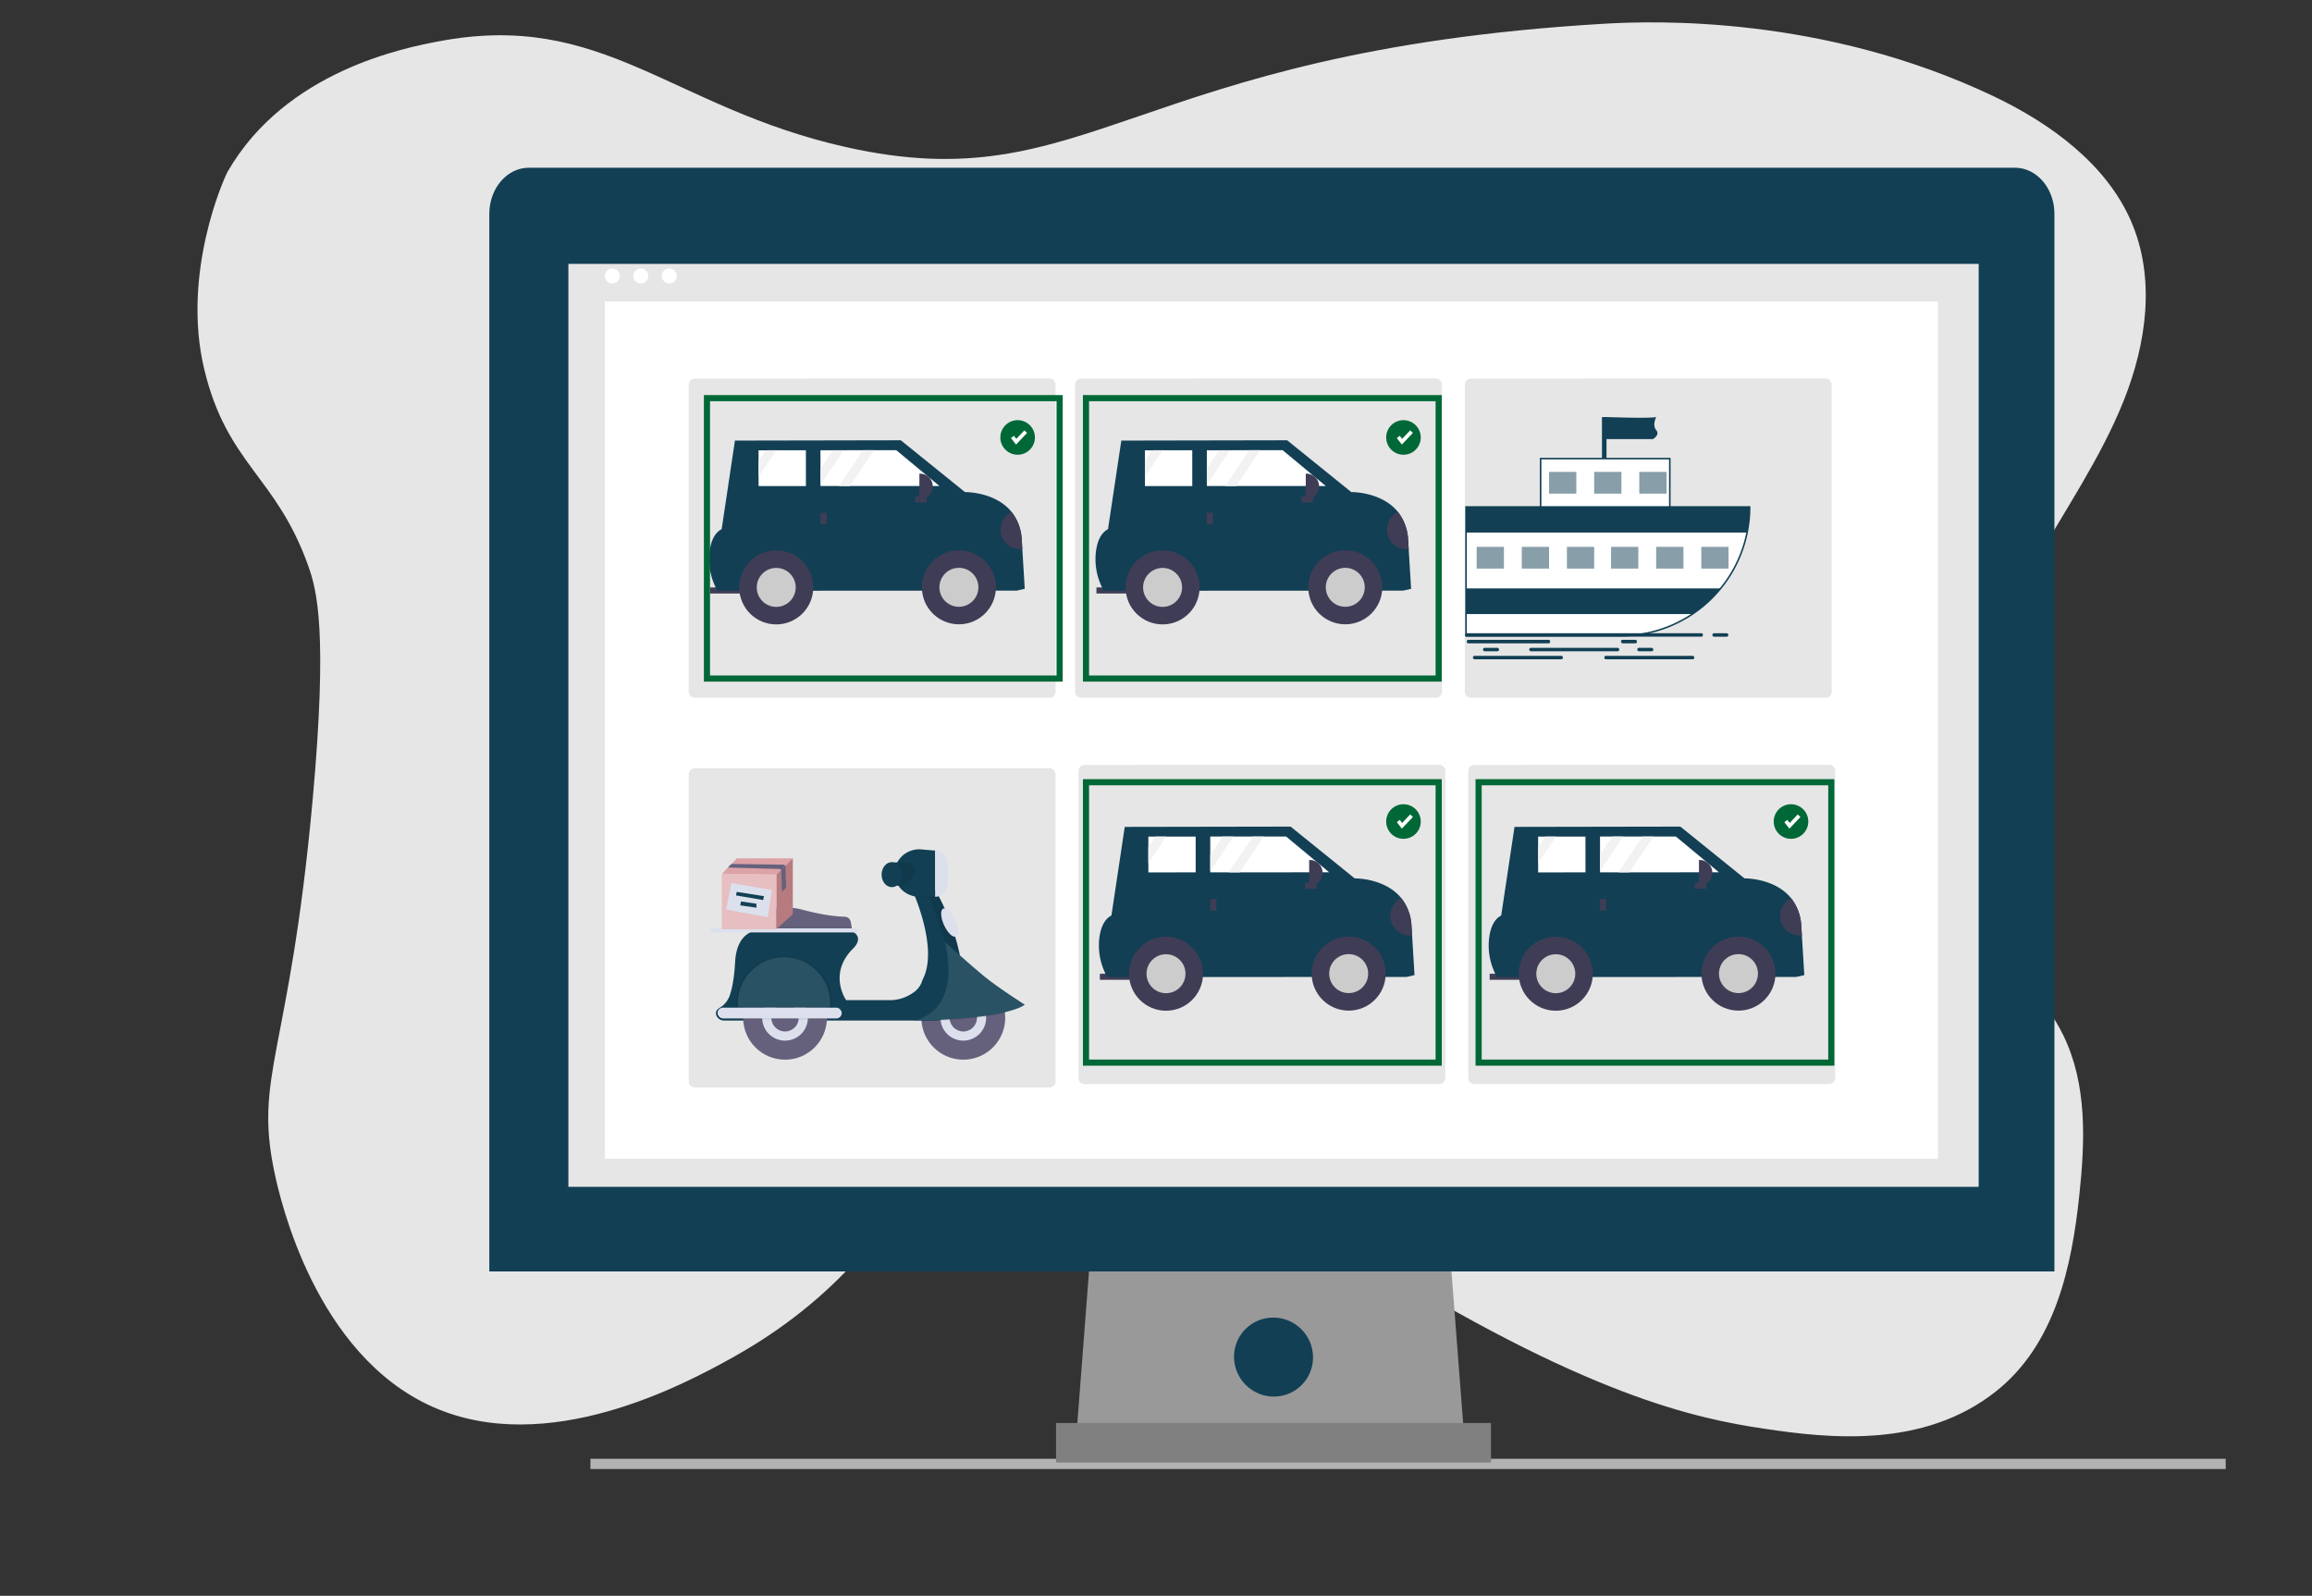 <svg id="Camada_1" data-name="Camada 1" xmlns="http://www.w3.org/2000/svg" viewBox="0 0 1508 1041"><rect x="0" y="0" width="1508" height="1041" fill="#333333" stroke="none"/><path d="M685,699c46.7-6.06,56.08,28,201.37,119,147.88,92.69,219.81,107.31,264.35,114,42.1,6.29,103.82,13.16,151.13-24.35,38.71-30.68,49.46-81.37,54.4-128.09,3.72-35.23,5.21-72.12-10.48-104.24-10.91-22.3-29.36-40.64-42.49-61.88-45.65-73.93-19.7-168.61,23.13-244.54,20-35.61,43.68-69.78,58.73-107.41s20.94-80.29,4.78-117.34c-16-36.72-51.62-63.29-89.72-81.42C1189,9.83,1078.51,13.58,1046,15.5,736.6,33.81,710.5,131.48,552,96,437.53,70.38,393.37,6.5,286,27c-21.67,4.14-99.42,19-137.43,84.82-2.41,4.18-30.48,66.67-15.26,129.44,15,61.85,46.69,69,67.69,127.72,5.53,15.43,13,42,2.86,153.41C188.66,688.78,165.35,701,179.17,765.53c3.56,16.64,26.37,118.19,103.19,152.26,74.39,33,162.86-13.92,196.73-32.95C607.46,812.7,604.94,709.39,685,699Z" style="fill:#e6e6e6"/><g id="AI_Studio" data-name="AI Studio"><g id="Computer"><rect x="385.11" y="951.61" width="1066.6" height="6.69" style="fill:#b3b3b3"/><polygon points="955.31 941.15 701.7 941.15 710.3 829.39 946.71 829.39 955.31 941.15" style="fill:#999"/><rect x="688.81" y="928.26" width="283.69" height="25.79" style="fill:gray"/><path d="M1314.23,109.41H344.94c-14.25,0-25.79,13.48-25.79,30.11V829.39H1340V139.52C1340,122.89,1328.47,109.41,1314.23,109.41Z" style="fill:#123f54"/><rect x="370.73" y="172.13" width="919.86" height="602.08" style="fill:#e6e6e6"/><ellipse cx="830.66" cy="885.27" rx="25.67" ry="25.87" transform="translate(-382.69 846.86) rotate(-45.01)" style="fill:#123f54"/><circle cx="399.41" cy="180.03" r="4.89" style="fill:#fff"/><circle cx="417.99" cy="180.03" r="4.89" style="fill:#fff"/><circle cx="436.56" cy="180.03" r="4.89" style="fill:#fff"/><rect x="394.51" y="196.66" width="869.56" height="559.2" style="fill:#fff"/><path d="M453.21,246.94a4,4,0,0,0-4,4V451.19a4,4,0,0,0,4,4H684.5a4,4,0,0,0,4-4V250.91a4,4,0,0,0-4-4Z" style="fill:#e6e6e6"/><path d="M453.21,501.18a4,4,0,0,0-4,4V705.42a4,4,0,0,0,4,4H684.5a4,4,0,0,0,4-4V505.14a4,4,0,0,0-4-4Z" style="fill:#e6e6e6"/></g><g id="Moto"><path d="M610,580.45l-5.68.43s19.21,49.43,18.88,60.36c-.11,3.61,2.21,2.27,5.36-1.16A147.38,147.38,0,0,0,610,580.45Z" style="fill:none"/><path d="M628.31,636.6A27.33,27.33,0,0,0,601,663.93c0,.33,0,.66,0,1v0c0,.45,0,.89.08,1.34a27.33,27.33,0,1,0,27.23-29.68Z" style="fill:#65617d"/><circle cx="628.31" cy="663.93" r="14.91" style="fill:#dce0ed"/><circle cx="628.31" cy="663.93" r="8.94" style="fill:#65617d"/><path d="M555.93,607.62c-.12-.86-.26-1.78-.41-2.72-.19-1.19-.4-2.4-.6-3.51a4.18,4.18,0,0,0-4-3.4c-4.37-.07-13.27-.78-27.24-4.48a45.53,45.53,0,0,0-17-1.27c-7.31.85-15.31,3.59-15.9,11.4v9.72L556.54,612S556.29,610.1,555.93,607.62Z" style="fill:#65617d"/><path d="M610.35,665.66a19.88,19.88,0,0,0,18.55-21.13c-.1-1.43-.22-2.92-.36-4.45A147.38,147.38,0,0,0,610,580.45h-.05l-5.63.42-8.89.68s.64,1.42,1.6,3.86c3.88,9.82,12.85,36.07,5.41,52.2-.53,1.15-1,2.33-1.41,3.52a14.89,14.89,0,0,1-5.89,6.76,26.17,26.17,0,0,1-14.86,4.55H551.9s-11.71-16.57,3.75-32.91c0,0,7.21-6,2.27-10.6a10.52,10.52,0,0,0-2.71-1.76l-55.43-.45a17.42,17.42,0,0,0-11.54,2.11h0c-4.26,2.6-8.2,8-8.78,18.87-.56,10.53-2,17.29-3.44,21.58a15.45,15.45,0,0,1-6.73,8.23c-1.54.92-3,2.49-2,5a5.39,5.39,0,0,0,5,3.23H609C609.48,665.7,609.91,665.68,610.35,665.66Z" style="fill:#123f54"/><path d="M555.52,604.9H490.73v2.72h65.2C555.81,606.76,555.67,605.84,555.52,604.9Z" style="opacity:0.1;isolation:isolate"/><path d="M555.21,607.18l-55.43-.45a17.42,17.42,0,0,0-11.54,2.11,1.39,1.39,0,0,0,.53.1h69.15A10.52,10.52,0,0,0,555.21,607.18Z" style="opacity:0.1;isolation:isolate"/><rect x="463.22" y="605.57" width="96.63" height="2.71" rx="1.36" style="fill:#dce0ed"/><path d="M610,580.45l-5.68.43s19.21,49.43,18.88,60.36c-.11,3.61,2.21,2.27,5.36-1.16A147.38,147.38,0,0,0,610,580.45Z" style="opacity:0.1;isolation:isolate"/><path d="M655.47,660.94a27.34,27.34,0,0,0-37-22.51c-1.56,17.34-11.28,24-17.46,26.49v0l.08,1.34q6.63-.15,12.45-.41c2.07-.09,4.06-.2,6-.31,6.79-.41,12.66-.93,17.74-1.53q3.18-.37,6-.79c5-.73,9-1.52,12.27-2.3Z" style="opacity:0.1;isolation:isolate"/><path d="M668.39,655.39S651.2,644.5,641.56,636.6s-25.14-22.1-25.14-22.1c10.8,47.8-20.57,51.2-20.57,51.2C658.13,665,668.39,655.39,668.39,655.39Z" style="fill:#123f54"/><path d="M668.39,655.39S651.2,644.5,641.56,636.6s-25.14-22.1-25.14-22.1c10.8,47.8-20.57,51.2-20.57,51.2C658.13,665,668.39,655.39,668.39,655.39Z" style="fill:#fff;opacity:0.1;isolation:isolate"/><circle cx="512.04" cy="663.93" r="27.33" style="fill:#65617d"/><circle cx="512.04" cy="663.93" r="14.91" style="fill:#dce0ed"/><circle cx="512.04" cy="663.93" r="8.94" style="fill:#65617d"/><path d="M542.6,657.94H480.15c0-.73-.08-1.47-.08-2.22q0-.65,0-1.29a31.31,31.31,0,1,1,62.61,1.29C542.68,656.47,542.65,657.21,542.6,657.94Z" style="opacity:0.1;isolation:isolate"/><path d="M541.45,657.31H481.3c-.05-.71-.07-1.42-.07-2.14,0-.41,0-.82,0-1.24a30.15,30.15,0,0,1,60.29,1.24C541.52,655.89,541.49,656.6,541.45,657.31Z" style="fill:#123f54"/><path d="M541.52,655.17q0-.61,0-1.23a30.15,30.15,0,1,0-60.29,1.23c0,.5,0,1,0,1.47l0,.67h60.15l0-.67c0-.48,0-1,0-1.47Z" style="fill:#fff;opacity:0.1;isolation:isolate"/><path d="M481.27,656.64l0,.67h60.15l0-.67Z" style="opacity:0.1;isolation:isolate"/><rect x="468.04" y="657.97" width="80.99" height="7.07" rx="3.53" style="opacity:0.1;isolation:isolate"/><rect x="468.04" y="657.31" width="80.99" height="7.07" rx="3.53" style="fill:#dce0ed"/><ellipse cx="619.03" cy="602.1" rx="3.97" ry="9.99" transform="translate(-193.1 308.55) rotate(-24.33)" style="opacity:0.1;isolation:isolate"/><ellipse cx="619.36" cy="601.77" rx="3.97" ry="9.99" transform="translate(-192.93 308.66) rotate(-24.33)" style="fill:#dce0ed"/><path d="M604.3,580.88l-8.89.68s.64,1.42,1.6,3.86a17.66,17.66,0,0,0,2.81.23h10.11v-5.19Z" style="opacity:0.1;isolation:isolate"/><path d="M609.93,554.87,599.82,554c-8.87,0-16.06,6.64-16.06,14.83v1.38c0,8.18,7.19,14.82,16.06,14.82h10.11Z" style="fill:#123f54"/><path d="M582.43,562.73l2.44,15c6.71.66,11-6.33,11-6.33,3.48-5.47-2.57-8.7-2.57-8.7C590.46,562,582.43,562.73,582.43,562.73Z" style="fill:#123f54"/><path d="M582.43,562.73l2.44,15c6.71.66,11-6.33,11-6.33a5.3,5.3,0,0,0,0-6.4,6.42,6.42,0,0,0-4.91-2.59A73.61,73.61,0,0,0,582.43,562.73Z" style="opacity:0.1;isolation:isolate"/><path d="M609.6,585V554.87h0a8.11,8.11,0,0,1,8.11,8.11v13.89h0A8.11,8.11,0,0,1,609.6,585Z" style="opacity:0.1;isolation:isolate"/><path d="M609.93,585V554.87h0A8.11,8.11,0,0,1,618,563v13.89h0a8.11,8.11,0,0,1-8.11,8.11Z" style="fill:#dce0ed"/><ellipse cx="581.73" cy="570.55" rx="6.71" ry="8.17" style="fill:#123f54"/><polygon points="480.63 559.92 470.88 569.94 506.34 570.56 517.13 559.92 480.63 559.92" style="fill:#dda2a6"/><polygon points="506.34 606.18 506.34 570.56 517.13 559.92 517.13 596.32 506.34 606.18" style="fill:#b77b7f"/><polygon points="506.34 570.56 506.34 606.18 470.88 606.18 470.88 569.94 506.34 570.56" style="fill:#dda2a6"/><polygon points="506.34 570.56 506.34 606.18 470.88 606.18 470.88 569.94 506.34 570.56" style="fill:#fff;opacity:0.3;isolation:isolate"/><polygon points="500.8 598.32 473.65 593.33 477.08 576.01 503.46 580.54 500.8 598.32" style="fill:#dce0ed"/><polygon points="497.81 587.12 480.07 584.11 480.52 581.8 498.25 584.58 497.81 587.12" style="fill:#123f54"/><polygon points="493.38 592.11 482.85 590.63 483.29 588.06 493.38 589.53 493.38 592.11" style="fill:#123f54"/><polygon points="510 581.8 509.52 567.43 512.29 564.7 512.77 579.02 510 581.8" style="fill:#65617d"/><polygon points="474.8 565.91 508.56 566.87 509.52 567.43 512.29 564.7 511.14 564.05 477.06 563.59 474.8 565.91" style="fill:#65617d"/></g><g id="Carro"><rect x="463.16" y="383.2" width="24.94" height="3.96" style="fill:#3f3d56"/><path d="M668.39,384.08l-5.15,1.2-195.53.1-1.76-4.1a41.31,41.31,0,0,1-3-22.36c.84-5.65,2.95-11.28,7.75-13.72l8.67-57.79,108.18-.2L629.37,321s19.74-.35,30.47,13a31.37,31.37,0,0,1,6.55,17.26l.43,6.95Z" style="fill:#123f54"/><circle cx="625.44" cy="383.12" r="24.14" style="fill:#3f3d56"/><circle cx="625.44" cy="383.12" r="12.71" style="fill:#ccc"/><circle cx="506.3" cy="383.18" r="24.14" style="fill:#3f3d56"/><circle cx="506.3" cy="383.18" r="12.71" style="fill:#ccc"/><polygon points="612.74 317.03 554.33 317.05 547.2 317.05 535.16 317.06 535.16 316.18 535.15 305.6 535.14 293.71 543.15 293.71 550.28 293.7 562.91 293.69 570.04 293.69 584.62 293.69 612.74 317.03" style="fill:#fff"/><polygon points="525.66 317.07 494.79 317.09 494.78 311.03 494.78 300.44 494.77 293.74 499.29 293.74 506.42 293.73 525.65 293.72 525.66 317.07" style="fill:#fff"/><rect x="535.17" y="334.48" width="3.96" height="7.52" style="fill:#3f3d56"/><rect x="596.91" y="323.76" width="7.52" height="3.96" style="fill:#3f3d56"/><path d="M599.68,309h.43a8.28,8.28,0,0,1,8.28,8.28h0a8.28,8.28,0,0,1-8.28,8.27h-.43V309Z" style="fill:#3f3d56"/><path d="M666.82,358.18a12.79,12.79,0,0,1-7-24.21,31.37,31.37,0,0,1,6.55,17.26Z" style="fill:#3f3d56"/><polygon points="550.28 293.7 535.16 316.18 535.15 305.6 543.15 293.71 550.28 293.7" style="fill:#f2f2f2"/><polygon points="506.42 293.73 494.78 311.03 494.78 300.44 499.29 293.74 506.42 293.73" style="fill:#f2f2f2"/><polygon points="570.04 293.69 554.33 317.05 547.2 317.05 562.91 293.69 570.04 293.69" style="fill:#f2f2f2"/></g><path d="M705.21,246.94a4,4,0,0,0-4,4V451.19a4,4,0,0,0,4,4H936.5a4,4,0,0,0,4-4V250.91a4,4,0,0,0-4-4Z" style="fill:#e6e6e6"/><g id="Carro-2" data-name="Carro"><rect x="715.16" y="383.2" width="24.94" height="3.96" style="fill:#3f3d56"/><path d="M920.39,384.08l-5.14,1.2-195.54.1-1.76-4.1a41.49,41.49,0,0,1-3-22.36c.85-5.65,3-11.28,7.75-13.72l8.68-57.79,108.18-.2L881.37,321s19.74-.35,30.47,13a31.38,31.38,0,0,1,6.56,17.26l.42,6.95Z" style="fill:#123f54"/><circle cx="877.45" cy="383.12" r="24.14" style="fill:#3f3d56"/><circle cx="877.45" cy="383.12" r="12.71" style="fill:#ccc"/><circle cx="758.3" cy="383.18" r="24.14" style="fill:#3f3d56"/><circle cx="758.3" cy="383.18" r="12.71" style="fill:#ccc"/><polygon points="864.74 317.03 806.33 317.05 799.2 317.05 787.16 317.06 787.16 316.18 787.16 305.6 787.15 293.71 795.16 293.71 802.29 293.7 814.92 293.69 822.05 293.69 836.63 293.69 864.74 317.03" style="fill:#fff"/><polygon points="777.66 317.07 746.79 317.09 746.78 311.03 746.78 300.44 746.78 293.74 751.3 293.74 758.43 293.73 777.65 293.72 777.66 317.07" style="fill:#fff"/><rect x="787.17" y="334.48" width="3.96" height="7.52" style="fill:#3f3d56"/><rect x="848.92" y="323.76" width="7.52" height="3.96" style="fill:#3f3d56"/><path d="M851.68,309h.44a8.28,8.28,0,0,1,8.27,8.28h0a8.27,8.27,0,0,1-8.27,8.27h-.44V309Z" style="fill:#3f3d56"/><path d="M918.82,358.18a12.79,12.79,0,0,1-7-24.21,31.38,31.38,0,0,1,6.56,17.26Z" style="fill:#3f3d56"/><polygon points="802.29 293.7 787.16 316.18 787.16 305.6 795.16 293.71 802.29 293.7" style="fill:#f2f2f2"/><polygon points="758.43 293.73 746.78 311.03 746.78 300.44 751.3 293.74 758.43 293.73" style="fill:#f2f2f2"/><polygon points="822.05 293.69 806.33 317.05 799.2 317.05 814.92 293.69 822.05 293.69" style="fill:#f2f2f2"/></g><path d="M959.44,246.94a4,4,0,0,0-4,4V451.19a4,4,0,0,0,4,4h231.29a4,4,0,0,0,4-4V250.91a4,4,0,0,0-4-4Z" style="fill:#e6e6e6"/><path d="M707.44,499a4,4,0,0,0-4,4V703.19a4,4,0,0,0,4,4H938.73a4,4,0,0,0,4-4V502.91a4,4,0,0,0-4-4Z" style="fill:#e6e6e6"/><g id="Carro-3" data-name="Carro"><rect x="717.39" y="635.2" width="24.94" height="3.96" style="fill:#3f3d56"/><path d="M922.62,636.09l-5.14,1.19-195.54.1-1.76-4.09a41.51,41.51,0,0,1-3-22.36c.85-5.66,3-11.28,7.75-13.72l8.68-57.8,108.18-.19L883.6,573s19.74-.36,30.47,13a31.41,31.41,0,0,1,6.56,17.27l.42,6.94Z" style="fill:#123f54"/><circle cx="879.68" cy="635.12" r="24.14" style="fill:#3f3d56"/><circle cx="879.68" cy="635.12" r="12.71" style="fill:#ccc"/><circle cx="760.53" cy="635.19" r="24.14" style="fill:#3f3d56"/><circle cx="760.53" cy="635.19" r="12.71" style="fill:#ccc"/><polygon points="866.97 569.03 808.56 569.05 801.43 569.05 789.39 569.06 789.39 568.18 789.39 557.6 789.38 545.71 797.39 545.71 804.52 545.71 817.15 545.7 824.28 545.7 838.86 545.69 866.97 569.03" style="fill:#fff"/><polygon points="779.89 569.07 749.02 569.09 749.01 563.03 749.01 552.45 749.01 545.74 753.53 545.74 760.66 545.73 779.88 545.72 779.89 569.07" style="fill:#fff"/><rect x="789.4" y="586.48" width="3.96" height="7.52" style="fill:#3f3d56"/><rect x="851.15" y="575.76" width="7.52" height="3.96" style="fill:#3f3d56"/><path d="M853.91,561h.44a8.27,8.27,0,0,1,8.27,8.27h0a8.27,8.27,0,0,1-8.27,8.27h-.44V561Z" style="fill:#3f3d56"/><path d="M921.05,610.18a12.79,12.79,0,0,1-7-24.21,31.41,31.41,0,0,1,6.56,17.27Z" style="fill:#3f3d56"/><polygon points="804.52 545.71 789.39 568.18 789.39 557.6 797.39 545.71 804.52 545.71" style="fill:#f2f2f2"/><polygon points="760.66 545.73 749.01 563.03 749.01 552.45 753.53 545.74 760.66 545.73" style="fill:#f2f2f2"/><polygon points="824.28 545.7 808.56 569.05 801.43 569.05 817.15 545.7 824.28 545.7" style="fill:#f2f2f2"/></g><path d="M961.67,499a4,4,0,0,0-4,4V703.19a4,4,0,0,0,4,4H1193a4,4,0,0,0,4-4V502.91a4,4,0,0,0-4-4Z" style="fill:#e6e6e6"/><g id="Carro-4" data-name="Carro"><rect x="971.62" y="635.2" width="24.94" height="3.96" style="fill:#3f3d56"/><path d="M1176.86,636.09l-5.15,1.19-195.53.1-1.76-4.09a41.32,41.32,0,0,1-3-22.36c.84-5.66,3-11.28,7.74-13.72l8.68-57.8,108.18-.19L1137.83,573s19.75-.36,30.47,13a31.34,31.34,0,0,1,6.56,17.27l.42,6.94Z" style="fill:#123f54"/><circle cx="1133.91" cy="635.12" r="24.14" style="fill:#3f3d56"/><circle cx="1133.91" cy="635.12" r="12.71" style="fill:#ccc"/><circle cx="1014.77" cy="635.19" r="24.14" style="fill:#3f3d56"/><circle cx="1014.77" cy="635.19" r="12.71" style="fill:#ccc"/><polygon points="1121.2 569.03 1062.8 569.05 1055.67 569.05 1043.63 569.06 1043.63 568.18 1043.62 557.6 1043.61 545.71 1051.62 545.71 1058.75 545.71 1071.38 545.7 1078.51 545.7 1093.09 545.69 1121.2 569.03" style="fill:#fff"/><polygon points="1034.13 569.07 1003.26 569.09 1003.25 563.03 1003.25 552.45 1003.24 545.74 1007.76 545.74 1014.89 545.73 1034.12 545.72 1034.13 569.07" style="fill:#fff"/><rect x="1043.64" y="586.48" width="3.96" height="7.52" style="fill:#3f3d56"/><rect x="1105.38" y="575.76" width="7.52" height="3.96" style="fill:#3f3d56"/><path d="M1108.15,561h.43a8.27,8.27,0,0,1,8.27,8.27h0a8.27,8.27,0,0,1-8.27,8.27h-.43V561Z" style="fill:#3f3d56"/><path d="M1175.28,610.18a12.79,12.79,0,0,1-7-24.21,31.34,31.34,0,0,1,6.56,17.27Z" style="fill:#3f3d56"/><polygon points="1058.75 545.71 1043.63 568.18 1043.62 557.6 1051.62 545.71 1058.75 545.71" style="fill:#f2f2f2"/><polygon points="1014.89 545.73 1003.25 563.03 1003.25 552.45 1007.76 545.74 1014.89 545.73" style="fill:#f2f2f2"/><polygon points="1078.51 545.7 1062.8 569.05 1055.67 569.05 1071.38 545.7 1078.51 545.7" style="fill:#f2f2f2"/></g></g><rect x="1044.88" y="272.05" width="2.96" height="28.79" style="fill:#123f54"/><rect x="1004.87" y="299.15" width="84.26" height="43.19" style="fill:#fff;stroke:#123f54;stroke-miterlimit:10"/><g style="opacity:0.5"><rect x="1010.38" y="307.83" width="17.78" height="14.18" style="fill:#123f54"/><rect x="1039.8" y="307.83" width="17.78" height="14.18" style="fill:#123f54"/><rect x="1069.23" y="307.83" width="17.78" height="14.18" style="fill:#123f54"/></g><path d="M1141.21,330.69a84,84,0,0,1-84,84.05h-101V330.69Z" style="fill:#fff;stroke:#123f54;stroke-miterlimit:10"/><path d="M1141.21,330.69a83.93,83.93,0,0,1-1.66,16.73H956.18V330.69Z" style="fill:#123f54"/><path d="M1122.29,383.83a84.58,84.58,0,0,1-18.39,16.73H956.18V383.83Z" style="fill:#123f54"/><g style="opacity:0.5"><rect x="963.16" y="356.73" width="17.78" height="14.18" style="fill:#123f54"/><rect x="992.59" y="356.73" width="17.78" height="14.18" style="fill:#123f54"/><rect x="1022.02" y="356.73" width="17.78" height="14.18" style="fill:#123f54"/></g><g style="opacity:0.5"><rect x="1050.81" y="356.73" width="17.78" height="14.18" style="fill:#123f54"/><rect x="1080.24" y="356.73" width="17.78" height="14.18" style="fill:#123f54"/><rect x="1109.67" y="356.73" width="17.78" height="14.18" style="fill:#123f54"/></g><path d="M956.65,413.08h153.09a1,1,0,0,1,1,1.05v.15a1.05,1.05,0,0,1-1,1.06H956.65a1.05,1.05,0,0,1-1-1.06v-.15A1,1,0,0,1,956.65,413.08Z" style="fill:#123f54"/><path d="M957.72,417.38h52.34a1,1,0,0,1,1,1.06v.15a1,1,0,0,1-1,1.06H957.72a1,1,0,0,1-1-1.06v-.15A1,1,0,0,1,957.72,417.38Z" style="fill:#123f54"/><rect x="997.44" y="422.6" width="58.71" height="2.27" rx="1.06" style="fill:#123f54"/><rect x="1046.4" y="427.81" width="58.71" height="2.27" rx="1.06" style="fill:#123f54"/><rect x="1116.9" y="413.08" width="10.43" height="2.27" rx="1.06" style="fill:#123f54"/><rect x="1057.28" y="417.38" width="10.43" height="2.27" rx="1.06" style="fill:#123f54"/><rect x="967.29" y="422.6" width="10.43" height="2.27" rx="1.06" style="fill:#123f54"/><rect x="1067.93" y="422.6" width="10.43" height="2.27" rx="1.06" style="fill:#123f54"/><rect x="960.71" y="427.81" width="58.71" height="2.27" rx="1.06" style="fill:#123f54"/><path d="M1047.85,272.05s28.16,1.06,32.39,0c0,0-2.75,5.29,0,8.47s-2.12,5.93-2.12,5.93h-31.75Z" style="fill:#123f54"/><rect x="461.11" y="259.72" width="230.04" height="182.92" style="fill:none;stroke:#006837;stroke-miterlimit:10;stroke-width:4px"/><rect x="708.33" y="259.72" width="230.04" height="182.92" style="fill:none;stroke:#006837;stroke-miterlimit:10;stroke-width:4px"/><rect x="708.33" y="510.27" width="230.04" height="182.92" style="fill:none;stroke:#006837;stroke-miterlimit:10;stroke-width:4px"/><rect x="964.43" y="510.27" width="230.04" height="182.92" style="fill:none;stroke:#006837;stroke-miterlimit:10;stroke-width:4px"/><circle cx="663.75" cy="285.36" r="13.54" style="fill:#e6e6e6"/><circle cx="663.75" cy="285.36" r="11.28" style="fill:#006837"/><polygon points="662.71 290 659.42 285.77 661.33 284.29 662.89 286.29 668.15 280.74 669.9 282.4 662.71 290" style="fill:#fff"/><circle cx="915.41" cy="285.36" r="13.54" style="fill:#e6e6e6"/><circle cx="915.41" cy="285.36" r="11.28" style="fill:#006837"/><polygon points="914.37 290 911.08 285.77 912.99 284.29 914.55 286.29 919.8 280.74 921.56 282.4 914.37 290" style="fill:#fff"/><circle cx="915.41" cy="535.91" r="13.54" style="fill:#e6e6e6"/><circle cx="915.41" cy="535.91" r="11.28" style="fill:#006837"/><polygon points="914.37 540.55 911.08 536.32 912.99 534.84 914.55 536.84 919.8 531.29 921.56 532.95 914.37 540.55" style="fill:#fff"/><circle cx="1168.18" cy="535.91" r="13.54" style="fill:#e6e6e6"/><circle cx="1168.18" cy="535.91" r="11.28" style="fill:#006837"/><polygon points="1167.13 540.55 1163.85 536.32 1165.76 534.84 1167.31 536.84 1172.57 531.29 1174.33 532.95 1167.13 540.55" style="fill:#fff"/></svg>